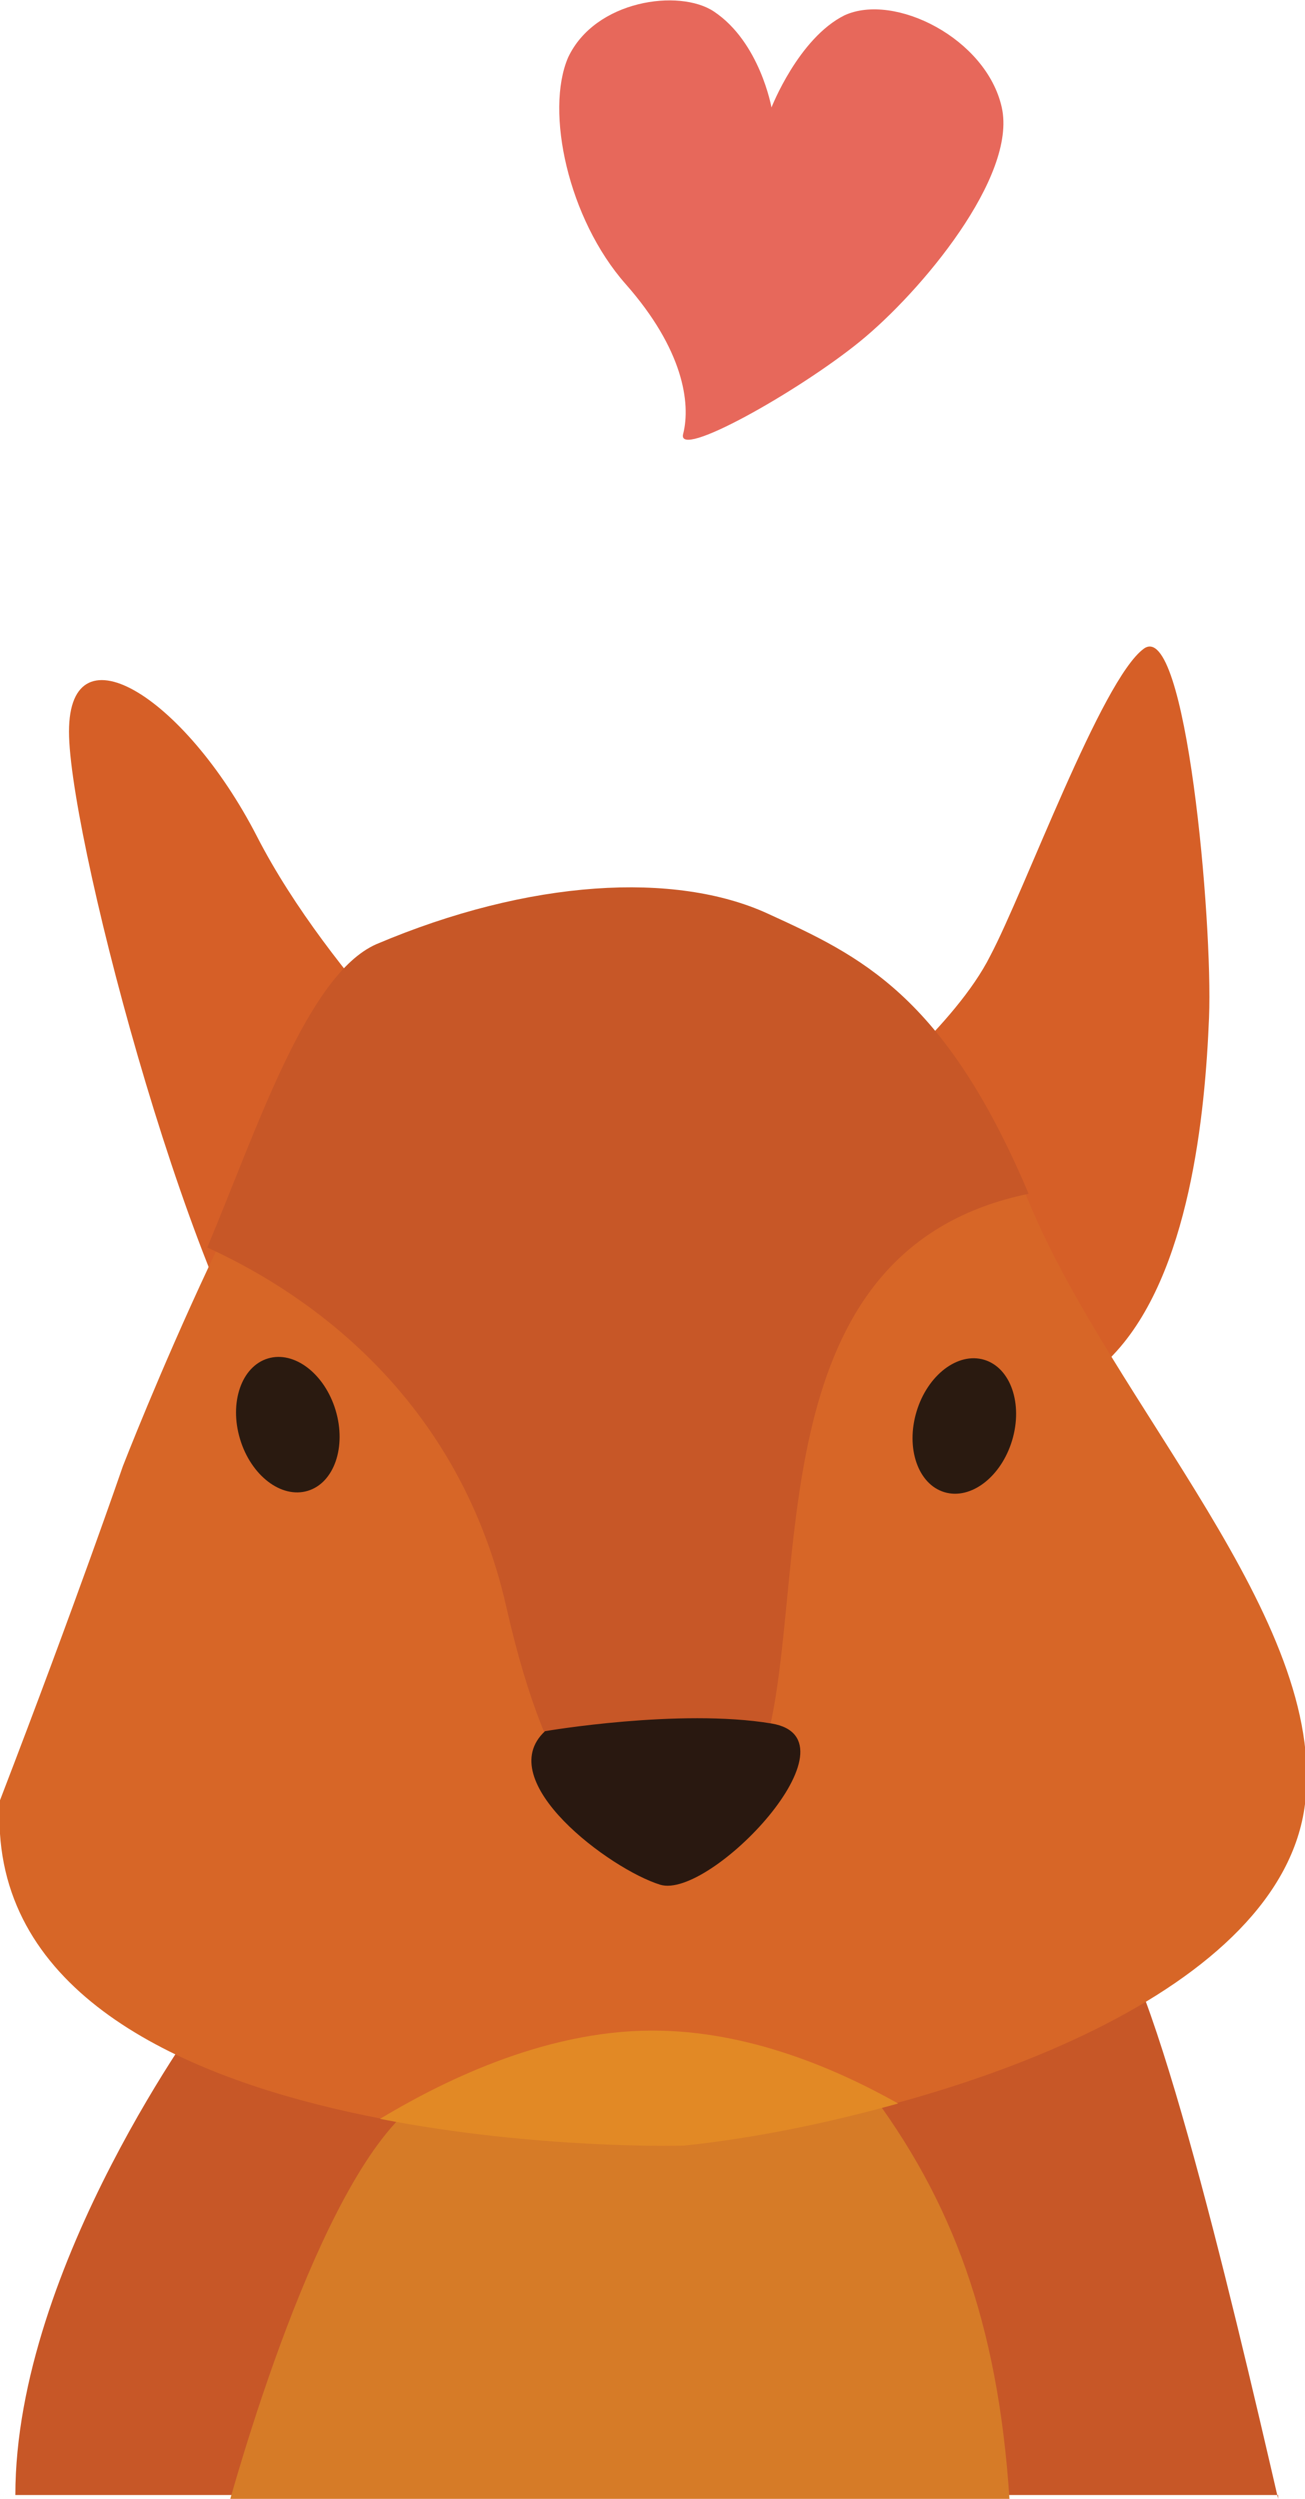 <?xml version="1.0" encoding="utf-8"?>
<!-- Generator: Adobe Illustrator 18.0.0, SVG Export Plug-In . SVG Version: 6.00 Build 0)  -->
<!DOCTYPE svg PUBLIC "-//W3C//DTD SVG 1.1//EN" "http://www.w3.org/Graphics/SVG/1.1/DTD/svg11.dtd">
<svg version="1.1" id="Layer_1" xmlns="http://www.w3.org/2000/svg" xmlns:xlink="http://www.w3.org/1999/xlink" x="0px" y="0px"
	 viewBox="0 0 34 65.1" enable-background="new 0 0 34 65.1" xml:space="preserve">
<g>
	<g>
		<path fill="#C75727" d="M33.3,65.1c-1.2-5.2-3.5-15-4.7-15.1C27,49.8,5.4,52.3,5.4,52.3s-5,6.7-5,12.7H33.3z"/>
		<path fill="#D67B27" d="M26.3,65.1c-0.3-4.6-1.5-7.8-3.7-10.7c-2.5-3.3-7.6-0.1-10.7,0C9.4,54.4,7,61.6,6,65.1H26.3z"/>
		<path fill="#D65F27" d="M12.5,29.1c0,0-3.9-3.6-5.8-7.3s-5-5.6-4.9-2.6c0.1,3,3.3,15.1,5.8,17.9s5.8,3.8,5.8,3.8L12.5,29.1z"/>
		<path fill="#D65F27" d="M22.4,28.7c0,0,2.5-2,3.4-3.8c0.9-1.7,2.9-7.2,4-8c1.1-0.8,1.8,7.1,1.7,9.6s-0.5,6.7-2.5,8.8
			c-1.9,2.1-4.2,3-4.2,3L22.4,28.7z"/>
		<path fill="#D76627" d="M17.8,55.9c0,0-18.4,0.4-17.8-9c2-5.2,3.2-8.7,3.2-8.7S7,28.4,9.8,25.8c2.1-1.9,7.8-3,10.2-1.9
			s4.6,2.1,6.8,7.4s7.8,10.9,7.2,15.7S25.4,54.9,17.8,55.9z"/>
		<path fill="#C75727" d="M20,23.8c-2.4-1.1-6.2-0.9-10.2,0.8c-1.8,0.8-3.1,4.8-4.4,7.9c2.2,1,6.5,3.6,7.8,9.4
			c2.2,9.7,6.2,5.9,6.9,2.9c0.9-4.4-0.1-12.3,6.7-13.7C24.6,25.9,22.4,24.9,20,23.8z"/>
		<path fill="#291810" d="M14.2,45.1c0,0,3.5-0.6,5.9-0.2s-1.6,4.6-2.9,4.2S12.8,46.4,14.2,45.1z"/>
		
			<ellipse transform="matrix(0.958 -0.288 0.288 0.958 -10.371 3.733)" fill="#2A1A10" cx="7.5" cy="37.1" rx="1.3" ry="1.8"/>
		
			<ellipse transform="matrix(-0.958 -0.288 0.288 -0.958 38.581 79.949)" fill="#2A1A10" cx="25.2" cy="37.1" rx="1.3" ry="1.8"/>
		<path fill="#E28925" d="M17,52.9c-2.9,0-5.6,1.4-7.1,2.3c4.1,0.8,7.9,0.7,7.9,0.7c1.9-0.2,3.8-0.6,5.6-1.1
			C21.8,53.9,19.5,52.9,17,52.9z"/>
	</g>
	<path fill="#E7685B" d="M18.6,0.3c-0.9-0.6-3.1-0.3-3.8,1.2c-0.6,1.4,0,4.2,1.5,5.9s1.7,3.1,1.5,3.9c-0.2,0.7,3-1.1,4.6-2.4
		s4.1-4.3,3.7-6.1c-0.4-1.8-2.8-3-4.1-2.4c-1.2,0.6-1.9,2.4-1.9,2.4S19.8,1.1,18.6,0.3z"/>
</g>
</svg>
